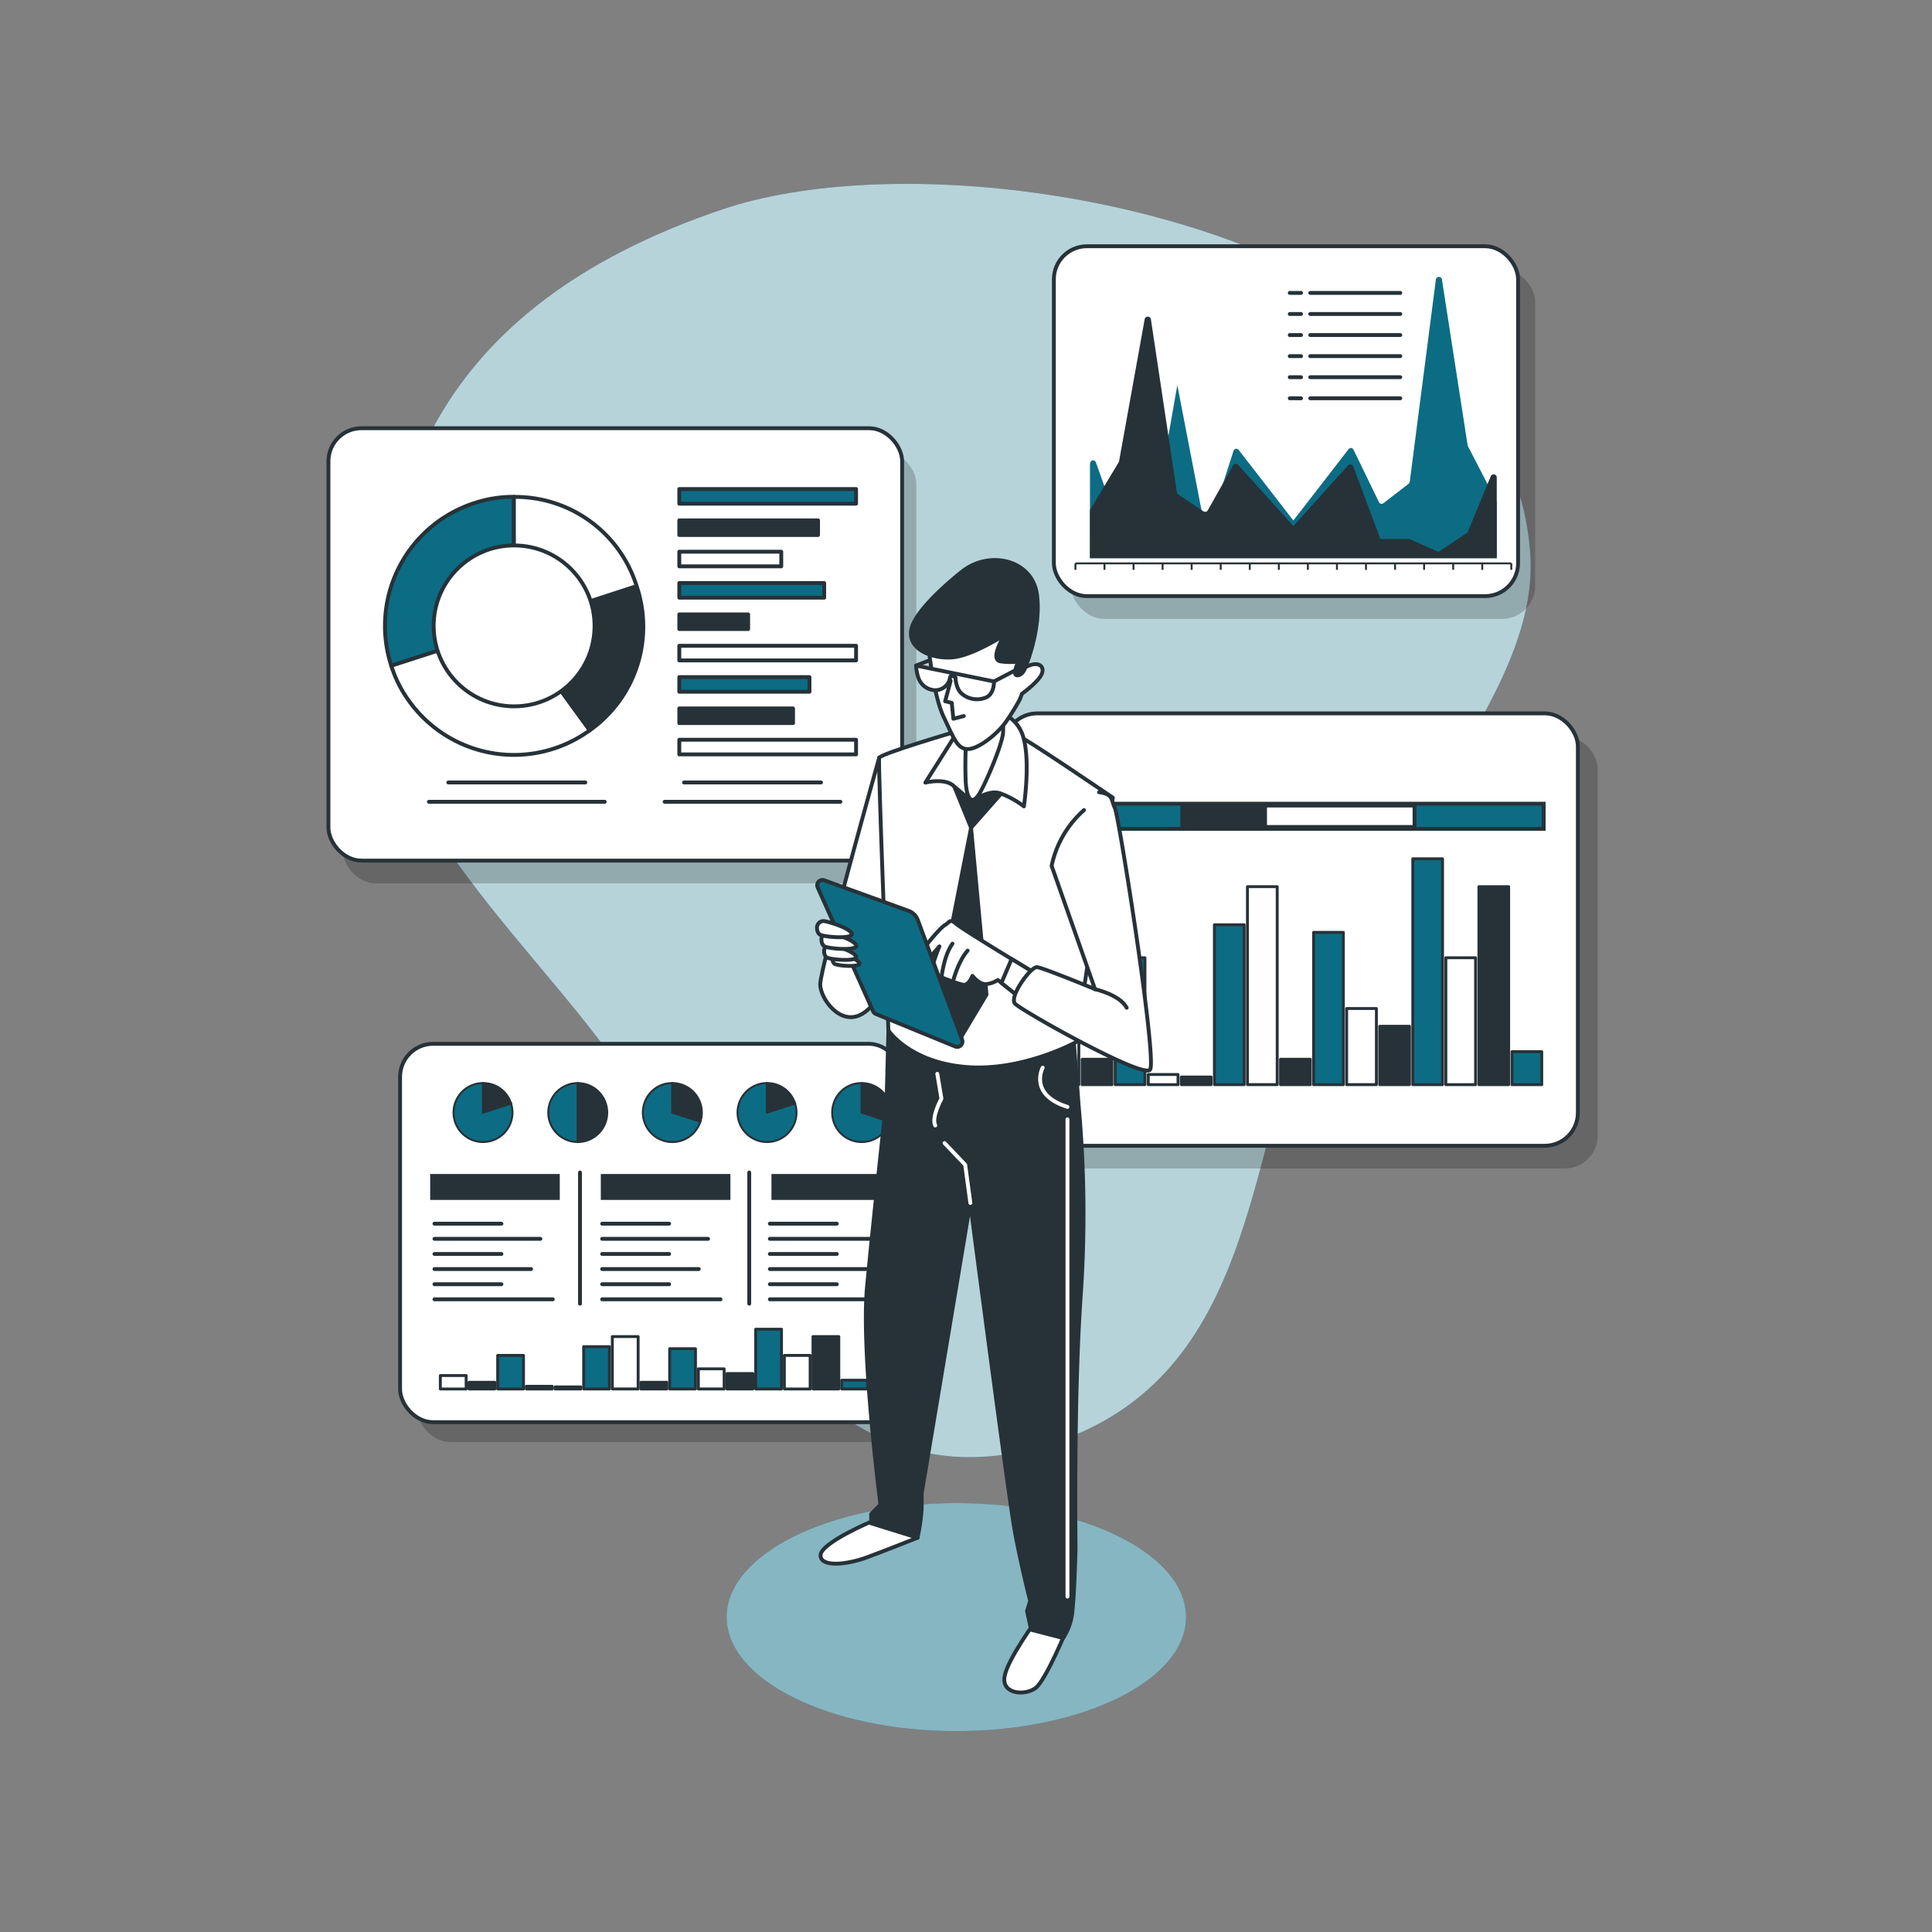 <svg xmlns="http://www.w3.org/2000/svg" viewBox="0 0 500 500"><rect x="0" y="0" width="500" height="500" fill="#808080" stroke="none"/><g id="freepik--background-simple--inject-115"><path d="M358.82,83C311.06,48.7,229.53,39.83,187,54.17,110.3,80.05,98,130.34,98.83,175.3s58.46,83.57,73.8,122.87,43.47,92.13,97.8,75.95,52-74.68,68.46-114.18,59.51-80,57.17-116.26C394.43,118.36,379.92,98.21,358.82,83Z" style="fill:#0C6C84"></path><path d="M358.82,83C311.06,48.7,229.53,39.83,187,54.17,110.3,80.05,98,130.34,98.83,175.3s58.46,83.57,73.8,122.87,43.47,92.13,97.8,75.95,52-74.68,68.46-114.18,59.51-80,57.17-116.26C394.43,118.36,379.92,98.21,358.82,83Z" style="fill:#fff;opacity:0.7"></path></g><g id="freepik--Charts--inject-115"><rect x="88.68" y="116.71" width="148.47" height="111.9" rx="8.55" style="opacity:0.2"></rect><rect x="85" y="110.82" width="148.47" height="111.9" rx="8.55" style="fill:#fff;stroke:#263238;stroke-linecap:round;stroke-linejoin:round"></rect><path d="M133,162,101.26,172.3a33.4,33.4,0,0,1,21.44-42.08A31.71,31.71,0,0,1,133,128.58Z" style="fill:#0C6C84;stroke:#263238;stroke-linecap:round;stroke-linejoin:round"></path><path d="M133,162l19.63,27A33.39,33.39,0,0,1,106,181.61a31.75,31.75,0,0,1-4.74-9.31Z" style="fill:#fff;stroke:#263238;stroke-linecap:round;stroke-linejoin:round"></path><path d="M133,162l31.76-10.32A32.87,32.87,0,0,1,152.65,189Z" style="fill:#263238;stroke:#263238;stroke-linecap:round;stroke-linejoin:round"></path><path d="M133,162v-33.4a32.88,32.88,0,0,1,31.76,23.08Z" style="fill:#fff;stroke:#263238;stroke-linecap:round;stroke-linejoin:round"></path><circle cx="133.05" cy="161.98" r="20.82" style="fill:#fff;stroke:#263238;stroke-linecap:round;stroke-linejoin:round"></circle><rect x="175.8" y="126.56" width="45.75" height="3.79" style="fill:#0C6C84;stroke:#263238;stroke-linecap:round;stroke-linejoin:round"></rect><rect x="175.8" y="134.67" width="35.91" height="3.79" style="fill:#263238;stroke:#263238;stroke-linecap:round;stroke-linejoin:round"></rect><rect x="175.8" y="142.78" width="26.39" height="3.79" style="fill:#fff;stroke:#263238;stroke-linecap:round;stroke-linejoin:round"></rect><rect x="175.8" y="150.89" width="37.5" height="3.79" style="fill:#0C6C84;stroke:#263238;stroke-linecap:round;stroke-linejoin:round"></rect><rect x="175.8" y="159" width="17.82" height="3.79" style="fill:#263238;stroke:#263238;stroke-linecap:round;stroke-linejoin:round"></rect><rect x="175.8" y="167.12" width="45.75" height="3.79" style="fill:#fff;stroke:#263238;stroke-linecap:round;stroke-linejoin:round"></rect><rect x="175.8" y="175.23" width="33.69" height="3.79" style="fill:#0C6C84;stroke:#263238;stroke-linecap:round;stroke-linejoin:round"></rect><rect x="175.8" y="183.34" width="29.44" height="3.79" style="fill:#263238;stroke:#263238;stroke-linecap:round;stroke-linejoin:round"></rect><rect x="175.8" y="191.45" width="45.75" height="3.79" style="fill:#fff;stroke:#263238;stroke-linecap:round;stroke-linejoin:round"></rect><line x1="116.02" y1="202.5" x2="151.48" y2="202.5" style="fill:none;stroke:#263238;stroke-linecap:round;stroke-linejoin:round"></line><line x1="111" y1="207.5" x2="156.5" y2="207.5" style="fill:none;stroke:#263238;stroke-linecap:round;stroke-linejoin:round"></line><line x1="177.02" y1="202.5" x2="212.48" y2="202.5" style="fill:none;stroke:#263238;stroke-linecap:round;stroke-linejoin:round"></line><line x1="172" y1="207.5" x2="217.5" y2="207.5" style="fill:none;stroke:#263238;stroke-linecap:round;stroke-linejoin:round"></line><rect x="107.96" y="275.28" width="129.92" height="97.92" rx="8.55" style="opacity:0.2"></rect><rect x="103.54" y="270.14" width="129.92" height="97.92" rx="8.55" style="fill:#fff;stroke:#263238;stroke-linecap:round;stroke-linejoin:round"></rect><line x1="112.44" y1="316.69" x2="129.77" y2="316.69" style="fill:none;stroke:#263238;stroke-linecap:round;stroke-linejoin:round"></line><line x1="112.44" y1="320.61" x2="139.85" y2="320.61" style="fill:none;stroke:#263238;stroke-linecap:round;stroke-linejoin:round"></line><line x1="112.44" y1="324.52" x2="129.77" y2="324.52" style="fill:none;stroke:#263238;stroke-linecap:round;stroke-linejoin:round"></line><line x1="112.44" y1="328.43" x2="137.44" y2="328.43" style="fill:none;stroke:#263238;stroke-linecap:round;stroke-linejoin:round"></line><line x1="112.44" y1="332.35" x2="129.77" y2="332.35" style="fill:none;stroke:#263238;stroke-linecap:round;stroke-linejoin:round"></line><line x1="112.44" y1="336.26" x2="143.06" y2="336.26" style="fill:none;stroke:#263238;stroke-linecap:round;stroke-linejoin:round"></line><line x1="155.84" y1="316.69" x2="173.17" y2="316.69" style="fill:none;stroke:#263238;stroke-linecap:round;stroke-linejoin:round"></line><line x1="155.84" y1="320.61" x2="183.25" y2="320.61" style="fill:none;stroke:#263238;stroke-linecap:round;stroke-linejoin:round"></line><line x1="155.84" y1="324.52" x2="173.17" y2="324.52" style="fill:none;stroke:#263238;stroke-linecap:round;stroke-linejoin:round"></line><line x1="155.84" y1="328.43" x2="180.84" y2="328.43" style="fill:none;stroke:#263238;stroke-linecap:round;stroke-linejoin:round"></line><line x1="155.84" y1="332.35" x2="173.17" y2="332.35" style="fill:none;stroke:#263238;stroke-linecap:round;stroke-linejoin:round"></line><line x1="155.84" y1="336.26" x2="186.46" y2="336.26" style="fill:none;stroke:#263238;stroke-linecap:round;stroke-linejoin:round"></line><line x1="199.24" y1="316.69" x2="216.57" y2="316.69" style="fill:none;stroke:#263238;stroke-linecap:round;stroke-linejoin:round"></line><line x1="199.24" y1="320.61" x2="226.64" y2="320.61" style="fill:none;stroke:#263238;stroke-linecap:round;stroke-linejoin:round"></line><line x1="199.24" y1="324.52" x2="216.57" y2="324.52" style="fill:none;stroke:#263238;stroke-linecap:round;stroke-linejoin:round"></line><line x1="199.24" y1="328.43" x2="224.23" y2="328.43" style="fill:none;stroke:#263238;stroke-linecap:round;stroke-linejoin:round"></line><line x1="199.24" y1="332.35" x2="216.57" y2="332.35" style="fill:none;stroke:#263238;stroke-linecap:round;stroke-linejoin:round"></line><line x1="199.24" y1="336.26" x2="229.86" y2="336.26" style="fill:none;stroke:#263238;stroke-linecap:round;stroke-linejoin:round"></line><rect x="111.33" y="303.83" width="33.54" height="6.71" style="fill:#263238"></rect><rect x="155.49" y="303.83" width="33.54" height="6.71" style="fill:#263238"></rect><rect x="199.65" y="303.83" width="33.54" height="6.71" style="fill:#263238"></rect><line x1="150.1" y1="303.44" x2="150.1" y2="337.39" style="fill:none;stroke:#263238;stroke-linecap:round;stroke-linejoin:round"></line><line x1="193.9" y1="303.44" x2="193.9" y2="337.39" style="fill:none;stroke:#263238;stroke-linecap:round;stroke-linejoin:round"></line><path d="M125,287.93l7.26-2.36a7.63,7.63,0,1,1-9.62-4.9,7.28,7.28,0,0,1,2.36-.37Z" style="fill:#0C6C84;stroke:#263238;stroke-miterlimit:10;stroke-width:0.5px"></path><path d="M125,287.93V280.3a7.51,7.51,0,0,1,7.26,5.27Z" style="fill:#263238;stroke:#263238;stroke-miterlimit:10;stroke-width:0.5px"></path><path d="M198.5,287.93l7.26-2.36a7.63,7.63,0,1,1-9.61-4.9,7.22,7.22,0,0,1,2.35-.37Z" style="fill:#0C6C84;stroke:#263238;stroke-miterlimit:10;stroke-width:0.5px"></path><path d="M198.5,287.93V280.3a7.5,7.5,0,0,1,7.26,5.27Z" style="fill:#263238;stroke:#263238;stroke-miterlimit:10;stroke-width:0.5px"></path><path d="M149.52,287.93v7.63a7.63,7.63,0,1,1,0-15.26h0Z" style="fill:#0C6C84;stroke:#263238;stroke-miterlimit:10;stroke-width:0.5px"></path><path d="M149.52,287.93V280.3a7.63,7.63,0,1,1,0,15.26h0Z" style="fill:#263238;stroke:#263238;stroke-miterlimit:10;stroke-width:0.5px"></path><path d="M174,287.93l7.26,2.36a7.63,7.63,0,1,1-14.52-4.72A7.51,7.51,0,0,1,174,280.3Z" style="fill:#0C6C84;stroke:#263238;stroke-miterlimit:10;stroke-width:0.5px"></path><path d="M174,287.93V280.3a7.63,7.63,0,0,1,7.64,7.63,7.29,7.29,0,0,1-.38,2.36Z" style="fill:#263238;stroke:#263238;stroke-miterlimit:10;stroke-width:0.5px"></path><path d="M223,287.93l7.26,2.36a7.63,7.63,0,1,1-14.52-4.72A7.51,7.51,0,0,1,223,280.3Z" style="fill:#0C6C84;stroke:#263238;stroke-miterlimit:10;stroke-width:0.5px"></path><path d="M223,287.93V280.3a7.62,7.62,0,0,1,7.63,7.63,7.28,7.28,0,0,1-.37,2.36Z" style="fill:#263238;stroke:#263238;stroke-miterlimit:10;stroke-width:0.5px"></path><rect x="217.82" y="357.2" width="6.68" height="2.26" style="fill:#0C6C84;stroke:#263238;stroke-linecap:round;stroke-linejoin:round;stroke-width:0.75px"></rect><rect x="210.4" y="345.91" width="6.68" height="13.55" style="fill:#263238;stroke:#263238;stroke-linecap:round;stroke-linejoin:round;stroke-width:0.75px"></rect><rect x="202.99" y="350.78" width="6.68" height="8.69" style="fill:#fff;stroke:#263238;stroke-linecap:round;stroke-linejoin:round;stroke-width:0.75px"></rect><rect x="195.57" y="344" width="6.68" height="15.46" style="fill:#0C6C84;stroke:#263238;stroke-linecap:round;stroke-linejoin:round;stroke-width:0.75px"></rect><rect x="188.15" y="355.47" width="6.68" height="4" style="fill:#263238;stroke:#263238;stroke-linecap:round;stroke-linejoin:round;stroke-width:0.75px"></rect><rect x="180.73" y="354.25" width="6.68" height="5.21" style="fill:#fff;stroke:#263238;stroke-linecap:round;stroke-linejoin:round;stroke-width:0.75px"></rect><rect x="173.31" y="349.04" width="6.68" height="10.43" style="fill:#0C6C84;stroke:#263238;stroke-linecap:round;stroke-linejoin:round;stroke-width:0.75px"></rect><rect x="165.89" y="357.73" width="6.68" height="1.74" style="fill:#263238;stroke:#263238;stroke-linecap:round;stroke-linejoin:round;stroke-width:0.75px"></rect><rect x="158.47" y="345.91" width="6.68" height="13.55" style="fill:#fff;stroke:#263238;stroke-linecap:round;stroke-linejoin:round;stroke-width:0.75px"></rect><rect x="151.05" y="348.52" width="6.68" height="10.95" style="fill:#0C6C84;stroke:#263238;stroke-linecap:round;stroke-linejoin:round;stroke-width:0.75px"></rect><rect x="143.64" y="358.94" width="6.68" height="0.52" style="fill:#263238;stroke:#263238;stroke-linecap:round;stroke-linejoin:round;stroke-width:0.75px"></rect><rect x="136.22" y="358.77" width="6.68" height="0.69" style="fill:#fff;stroke:#263238;stroke-linecap:round;stroke-linejoin:round;stroke-width:0.75px"></rect><rect x="128.8" y="350.78" width="6.68" height="8.69" style="fill:#0C6C84;stroke:#263238;stroke-linecap:round;stroke-linejoin:round;stroke-width:0.75px"></rect><rect x="121.38" y="357.73" width="6.68" height="1.74" style="fill:#263238;stroke:#263238;stroke-linecap:round;stroke-linejoin:round;stroke-width:0.75px"></rect><rect x="113.96" y="355.99" width="6.68" height="3.48" style="fill:#fff;stroke:#263238;stroke-linecap:round;stroke-linejoin:round;stroke-width:0.75px"></rect><rect x="265.03" y="190.5" width="148.47" height="111.9" rx="8.55" style="opacity:0.2"></rect><rect x="259.88" y="184.62" width="148.47" height="111.9" rx="8.55" style="fill:#fff;stroke:#263238;stroke-linecap:round;stroke-linejoin:round"></rect><rect x="391.3" y="272.17" width="7.7" height="8.54" style="fill:#0C6C84;stroke:#263238;stroke-linecap:round;stroke-linejoin:round;stroke-width:0.75px"></rect><rect x="382.74" y="229.47" width="7.7" height="51.23" style="fill:#263238;stroke:#263238;stroke-linecap:round;stroke-linejoin:round;stroke-width:0.75px"></rect><rect x="374.18" y="247.87" width="7.7" height="32.84" style="fill:#fff;stroke:#263238;stroke-linecap:round;stroke-linejoin:round;stroke-width:0.75px"></rect><rect x="365.63" y="222.25" width="7.7" height="58.46" style="fill:#0C6C84;stroke:#263238;stroke-linecap:round;stroke-linejoin:round;stroke-width:0.75px"></rect><rect x="357.07" y="265.6" width="7.7" height="15.11" style="fill:#263238;stroke:#263238;stroke-linecap:round;stroke-linejoin:round;stroke-width:0.75px"></rect><rect x="348.51" y="261" width="7.7" height="19.7" style="fill:#fff;stroke:#263238;stroke-linecap:round;stroke-linejoin:round;stroke-width:0.75px"></rect><rect x="339.96" y="241.3" width="7.7" height="39.41" style="fill:#0C6C84;stroke:#263238;stroke-linecap:round;stroke-linejoin:round;stroke-width:0.75px"></rect><rect x="331.4" y="274.14" width="7.7" height="6.57" style="fill:#263238;stroke:#263238;stroke-linecap:round;stroke-linejoin:round;stroke-width:0.75px"></rect><rect x="322.84" y="229.47" width="7.7" height="51.23" style="fill:#fff;stroke:#263238;stroke-linecap:round;stroke-linejoin:round;stroke-width:0.75px"></rect><rect x="314.29" y="239.33" width="7.7" height="41.38" style="fill:#0C6C84;stroke:#263238;stroke-linecap:round;stroke-linejoin:round;stroke-width:0.75px"></rect><rect x="305.73" y="278.73" width="7.7" height="1.97" style="fill:#263238;stroke:#263238;stroke-linecap:round;stroke-linejoin:round;stroke-width:0.75px"></rect><rect x="297.17" y="278.08" width="7.7" height="2.63" style="fill:#fff;stroke:#263238;stroke-linecap:round;stroke-linejoin:round;stroke-width:0.75px"></rect><rect x="288.61" y="247.87" width="7.7" height="32.84" style="fill:#0C6C84;stroke:#263238;stroke-linecap:round;stroke-linejoin:round;stroke-width:0.75px"></rect><rect x="280.06" y="274.14" width="7.7" height="6.57" style="fill:#263238;stroke:#263238;stroke-linecap:round;stroke-linejoin:round;stroke-width:0.75px"></rect><rect x="271.5" y="267.57" width="7.7" height="13.14" style="fill:#fff;stroke:#263238;stroke-linecap:round;stroke-linejoin:round;stroke-width:0.75px"></rect><rect x="272.5" y="208" width="127" height="6.5" style="fill:#0C6C84;stroke:#263238;stroke-miterlimit:10"></rect><rect x="305.96" y="208.47" width="20.6" height="5.55" style="fill:#263238;stroke:#263238;stroke-miterlimit:10"></rect><rect x="327.39" y="208.47" width="38.69" height="5.55" style="fill:#fff;stroke:#263238;stroke-miterlimit:10"></rect><rect x="277.16" y="69.61" width="120.14" height="90.55" rx="8.55" style="opacity:0.2"></rect><rect x="272.74" y="63.73" width="120.14" height="90.55" rx="8.55" style="fill:#fff;stroke:#263238;stroke-linecap:round;stroke-linejoin:round"></rect><line x1="278.32" y1="145.8" x2="391.12" y2="145.8" style="fill:none;stroke:#263238;stroke-miterlimit:10;stroke-width:0.5px"></line><line x1="278.32" y1="145.8" x2="278.32" y2="147.47" style="fill:none;stroke:#263238;stroke-miterlimit:10;stroke-width:0.5px"></line><line x1="285.84" y1="145.8" x2="285.84" y2="147.47" style="fill:none;stroke:#263238;stroke-miterlimit:10;stroke-width:0.5px"></line><line x1="293.36" y1="145.8" x2="293.36" y2="147.47" style="fill:none;stroke:#263238;stroke-miterlimit:10;stroke-width:0.5px"></line><line x1="300.88" y1="145.8" x2="300.88" y2="147.47" style="fill:none;stroke:#263238;stroke-miterlimit:10;stroke-width:0.5px"></line><line x1="308.4" y1="145.8" x2="308.4" y2="147.47" style="fill:none;stroke:#263238;stroke-miterlimit:10;stroke-width:0.5px"></line><line x1="315.92" y1="145.8" x2="315.92" y2="147.47" style="fill:none;stroke:#263238;stroke-miterlimit:10;stroke-width:0.5px"></line><line x1="323.44" y1="145.8" x2="323.44" y2="147.47" style="fill:none;stroke:#263238;stroke-miterlimit:10;stroke-width:0.5px"></line><line x1="330.96" y1="145.8" x2="330.96" y2="147.47" style="fill:none;stroke:#263238;stroke-miterlimit:10;stroke-width:0.5px"></line><line x1="338.48" y1="145.8" x2="338.48" y2="147.47" style="fill:none;stroke:#263238;stroke-miterlimit:10;stroke-width:0.5px"></line><line x1="346" y1="145.8" x2="346" y2="147.47" style="fill:none;stroke:#263238;stroke-miterlimit:10;stroke-width:0.5px"></line><line x1="353.52" y1="145.8" x2="353.52" y2="147.47" style="fill:none;stroke:#263238;stroke-miterlimit:10;stroke-width:0.5px"></line><line x1="361.04" y1="145.8" x2="361.04" y2="147.47" style="fill:none;stroke:#263238;stroke-miterlimit:10;stroke-width:0.5px"></line><line x1="368.56" y1="145.8" x2="368.56" y2="147.47" style="fill:none;stroke:#263238;stroke-miterlimit:10;stroke-width:0.5px"></line><line x1="376.08" y1="145.8" x2="376.08" y2="147.47" style="fill:none;stroke:#263238;stroke-miterlimit:10;stroke-width:0.5px"></line><line x1="383.6" y1="145.8" x2="383.6" y2="147.47" style="fill:none;stroke:#263238;stroke-miterlimit:10;stroke-width:0.5px"></line><line x1="391.12" y1="145.8" x2="391.12" y2="147.47" style="fill:none;stroke:#263238;stroke-miterlimit:10;stroke-width:0.5px"></line><path d="M282.08,144.44H387.36V129.89l-7.45-14.4a1.19,1.19,0,0,1-.1-.32l-6.62-42.71a.8.8,0,0,0-1.6,0l-6.74,52.14a1,1,0,0,1-.35.64l-6.49,5a.76.76,0,0,1-1.16-.33l-6.54-13.49a.75.75,0,0,0-1.31-.17L342.24,125l-7.52,9.7L327.2,125l-6.63-8.55a.76.76,0,0,0-1.36.3l-7,21.83-7.52-38.91-7.52,42.79-7.52-5.82-6-16.9c-.34-1-1.56-.68-1.56.36Z" style="fill:#0C6C84"></path><path d="M387.36,144.47H282.08V132l7.44-12.38a.73.73,0,0,0,.1-.28l6.62-36.73a.82.82,0,0,1,1.61,0l6.73,44.84a.86.86,0,0,0,.36.55l6.49,4.32a.81.81,0,0,0,1.16-.28l6.53-11.6a.81.81,0,0,1,1.31-.14l6.77,7.5,7.52,8.34,7.52-8.34,6.62-7.35a.82.82,0,0,1,1.37.26l7,18.77h7.52l7.52,3.34,7.52-5,6-14.53a.81.81,0,0,1,1.57.31Z" style="fill:#263238"></path><line x1="339.09" y1="75.8" x2="362.39" y2="75.8" style="fill:none;stroke:#263238;stroke-linecap:round;stroke-linejoin:round"></line><line x1="339.09" y1="81.26" x2="362.39" y2="81.26" style="fill:none;stroke:#263238;stroke-linecap:round;stroke-linejoin:round"></line><line x1="339.09" y1="86.71" x2="362.39" y2="86.71" style="fill:none;stroke:#263238;stroke-linecap:round;stroke-linejoin:round"></line><line x1="339.09" y1="92.17" x2="362.39" y2="92.17" style="fill:none;stroke:#263238;stroke-linecap:round;stroke-linejoin:round"></line><line x1="339.09" y1="97.62" x2="362.39" y2="97.62" style="fill:none;stroke:#263238;stroke-linecap:round;stroke-linejoin:round"></line><line x1="339.09" y1="103.08" x2="362.39" y2="103.08" style="fill:none;stroke:#263238;stroke-linecap:round;stroke-linejoin:round"></line><line x1="333.79" y1="75.8" x2="336.71" y2="75.8" style="fill:none;stroke:#263238;stroke-linecap:round;stroke-linejoin:round"></line><line x1="333.79" y1="81.26" x2="336.71" y2="81.26" style="fill:none;stroke:#263238;stroke-linecap:round;stroke-linejoin:round"></line><line x1="333.79" y1="86.71" x2="336.71" y2="86.71" style="fill:none;stroke:#263238;stroke-linecap:round;stroke-linejoin:round"></line><line x1="333.79" y1="92.17" x2="336.71" y2="92.17" style="fill:none;stroke:#263238;stroke-linecap:round;stroke-linejoin:round"></line><line x1="333.79" y1="97.62" x2="336.71" y2="97.62" style="fill:none;stroke:#263238;stroke-linecap:round;stroke-linejoin:round"></line><line x1="333.79" y1="103.08" x2="336.71" y2="103.08" style="fill:none;stroke:#263238;stroke-linecap:round;stroke-linejoin:round"></line></g><g id="freepik--Shadow--inject-115"><ellipse cx="247.5" cy="418.5" rx="59.44" ry="29.5" style="fill:#0C6C84"></ellipse><ellipse cx="247.5" cy="418.5" rx="59.44" ry="29.5" style="fill:#fff;opacity:0.5"></ellipse></g><g id="freepik--Character--inject-115"><path d="M227.53,196.12s-15.26,54.43-15.26,58.62c0,3.57,5,10.7,10.52,7.84s6.77-11.76,6.77-11.76Z" style="fill:#fff;stroke:#263238;stroke-linecap:round;stroke-linejoin:round"></path><path d="M268.35,419.08s-7.81,10.55-8.4,15,5.45,4.8,8.11,2.73,8.2-15.57,8.2-15.57Z" style="fill:#fff;stroke:#263238;stroke-linecap:round;stroke-linejoin:round"></path><path d="M225.73,393.68s-13.37,5.62-13.37,8.83,6.95,2.4,12,.53,13.1-5.08,13.1-5.08S229.74,392.88,225.73,393.68Z" style="fill:#fff;stroke:#263238;stroke-linecap:round;stroke-linejoin:round"></path><path d="M229.92,266.68l-.45,17.38S226,315.88,224.39,333s3.48,56.42,3.48,56.42l-2.41,2.4v2.41l12,3.74a52.93,52.93,0,0,0,1.07-7.49v-4l12.57-75.13s9.89,75.94,11.5,84.76,4,18.18,4,18.18l-.8,2.67,1.06,4.82,8.29,2.14a15.24,15.24,0,0,0,2.41-7.22c.53-4.82.8-16.05.8-16.05s-.53-39,1.34-65.5a309.07,309.07,0,0,0-.54-48.93l-1.33-17.64A65.7,65.7,0,0,1,229.92,266.68Z" style="fill:#263238;stroke:#263238;stroke-linecap:round;stroke-linejoin:round"></path><polyline points="251.13 311.33 249.79 301.44 244.45 295.83" style="fill:none;stroke:#fff;stroke-linecap:round;stroke-linejoin:round"></polyline><path d="M269.85,276.31s-3.75,6.95,6.41,10.16" style="fill:none;stroke:#fff;stroke-linecap:round;stroke-linejoin:round"></path><line x1="276.26" y1="289.68" x2="276.26" y2="413.2" style="fill:none;stroke:#fff;stroke-linecap:round;stroke-linejoin:round"></line><path d="M242.57,277.91l1.07,6.42s-2.67,4.81-1.6,6.95" style="fill:none;stroke:#fff;stroke-linecap:round;stroke-linejoin:round"></path><path d="M247.93,189.18s-20.05,5.87-20.4,6.94,2.39,70.56,2.39,70.56,5.35,8.2,20,9.45,28.52-6.42,28.52-6.42L288,206.44s-23-15.69-24.6-16.05S252.39,187.93,247.93,189.18Z" style="fill:#fff;stroke:#263238;stroke-linecap:round;stroke-linejoin:round"></path><path d="M246.55,202.54l4.76,11.68,8.14-9.22s-.61-5.84-6-6.45A6.3,6.3,0,0,0,246.55,202.54Z" style="fill:#263238;stroke:#263238;stroke-linecap:round;stroke-linejoin:round"></path><path d="M247.93,189.18l-8.45,13.36s4.92-1.23,7.22.77,4.92,4.15,4.92,4.15,4-3.23,7.22-2.15a23.36,23.36,0,0,1,6.14,3.38s2-13.21-.61-19.2S253.46,181.34,247.93,189.18Z" style="fill:#fff;stroke:#263238;stroke-linecap:round;stroke-linejoin:round"></path><path d="M250.08,190.71a109.83,109.83,0,0,0-.15,11.68c.3,4.92,1.84,6,3.68,2.77s6-13.06,6-15.83a48.6,48.6,0,0,1,.3-5.22S253.46,191,250.08,190.71Z" style="fill:#fff;stroke:#263238;stroke-linecap:round;stroke-linejoin:round"></path><polygon points="251.31 214.22 243.32 254.93 248.7 268.45 255.31 257.39 251.31 214.22" style="fill:#263238;stroke:#263238;stroke-linecap:round;stroke-linejoin:round"></polygon><path d="M267,251.35s-18-10.87-19.6-12.29-1.61-.36-2.86.35-5.88,6.24-6.77,8-2.32,4.28-.53,4.64,3.21-3,3.21-3.57,2.67-3.56,2.67-3.56-2.67,6.41-1.78,6.95,6.95,3,8.2,3,2.13-2.32,2.13-2.32,1.79,2.32,3.57,2.14a6.91,6.91,0,0,0,3-1.07l6.06,4.81Z" style="fill:#fff;stroke:#263238;stroke-linecap:round;stroke-linejoin:round"></path><path d="M267,251.35s-2.24-1.35-5.2-3.16l-2.64,6.19,5.17,4.1Z" style="fill:#fff;stroke:#263238;stroke-linecap:round;stroke-linejoin:round"></path><path d="M243.64,253.14s.54-5.71,2.86-8.92" style="fill:none;stroke:#263238;stroke-linecap:round;stroke-linejoin:round"></path><path d="M246.67,253.85s1.25-5,3.75-7.84" style="fill:none;stroke:#263238;stroke-linecap:round;stroke-linejoin:round"></path><path d="M280.54,209.65a26.47,26.47,0,0,0-8.38,14.43L283.39,256s-13.37-5.53-15-5.7-7.31,7.66-5.7,9.44,33,19.43,34.93,17.11-8-65.41-9.09-67.73-.35-3.56-4.1-4.1" style="fill:#fff;stroke:#263238;stroke-linecap:round;stroke-linejoin:round"></path><path d="M283.39,256s6.42,1.43,8.2,4.81" style="fill:#fff;stroke:#263238;stroke-linecap:round;stroke-linejoin:round"></path><path d="M211.63,229.71l14.32,32a1.44,1.44,0,0,0,.73.71l20.49,8.4A1.37,1.37,0,0,0,249,269.1l-11.47-31a4,4,0,0,0-2.38-2.37l-21.78-7.89A1.37,1.37,0,0,0,211.63,229.71Z" style="fill:#0C6C84;stroke:#263238;stroke-linecap:round;stroke-linejoin:round"></path><path d="M217,246.77a1.31,1.31,0,0,0-1.57,1.4,1.77,1.77,0,0,0,.49,1.24c.79.56,6.72,1,6.49-.12C222.26,248.42,219.2,247.2,217,246.77Z" style="fill:#fff;stroke:#263238;stroke-linecap:round;stroke-linejoin:round"></path><path d="M215.15,244.61a1.56,1.56,0,0,0-1.87,1.66,2.08,2.08,0,0,0,.59,1.47c.93.66,8,1.19,7.7-.14C221.36,246.57,217.73,245.12,215.15,244.61Z" style="fill:#fff;stroke:#263238;stroke-linecap:round;stroke-linejoin:round"></path><path d="M214.59,241.43a1.7,1.7,0,0,0-2,1.81,2.28,2.28,0,0,0,.64,1.6c1,.72,8.66,1.3,8.37-.14C221.35,243.57,217.4,242,214.59,241.43Z" style="fill:#fff;stroke:#263238;stroke-linecap:round;stroke-linejoin:round"></path><path d="M213.44,238.4a1.7,1.7,0,0,0-2,1.81,2.19,2.19,0,0,0,.64,1.6c1,.72,8.66,1.3,8.37-.14C220.19,240.54,216.25,239,213.44,238.4Z" style="fill:#fff;stroke:#263238;stroke-linecap:round;stroke-linejoin:round"></path><path d="M240.33,167.6s1.2,12.24,3.88,17.91,3.58,8.35,6.27,8.35,7.76-3.88,10.14-7.46a58.2,58.2,0,0,0,3.29-5.37l.59-1.49s4.18-3,5.08-5.07-.9-3.58-4.18-1.79c0,0,1.19-9.25-1.2-14.92S243.62,157.46,240.33,167.6Z" style="fill:#fff;stroke:#263238;stroke-miterlimit:10"></path><path d="M237.08,172.25l20.16,4.11s.14,3.13-2,4.12a6.09,6.09,0,0,1-6.39-1c-1.56-1.42-1.56-4.12-1.56-4.12s-1.28-1-1.42,0a3.85,3.85,0,0,1-3.94,3.26,4.74,4.74,0,0,1-4.24-3.16A12.08,12.08,0,0,1,237.08,172.25Z" style="fill:#fff;stroke:#263238;stroke-linecap:round;stroke-linejoin:round"></path><line x1="257.24" y1="176.36" x2="265.62" y2="171.96" style="fill:none;stroke:#263238;stroke-linecap:round;stroke-linejoin:round"></line><line x1="237.08" y1="172.25" x2="240.34" y2="170.97" style="fill:none;stroke:#263238;stroke-linecap:round;stroke-linejoin:round"></line><polyline points="246.02 176.22 244.6 181.48 246.31 181.9 246.73 186.02 249.43 185.31" style="fill:#fff;stroke:#263238;stroke-linecap:round;stroke-linejoin:round"></polyline><path d="M249,147.91s-11.94,9.25-13.13,14.92,6.56,8.06,11.64,7.16S260,164.32,260,164.32s-4.18,6.57-.9,6.86a15.68,15.68,0,0,0,4.48,0s-1.79,3.59-.3,3.59,2.09-2.09,2.09-2.09,4.18-9.85,3-18.8S256.15,142.24,249,147.91Z" style="fill:#263238;stroke:#263238;stroke-miterlimit:10"></path></g></svg>